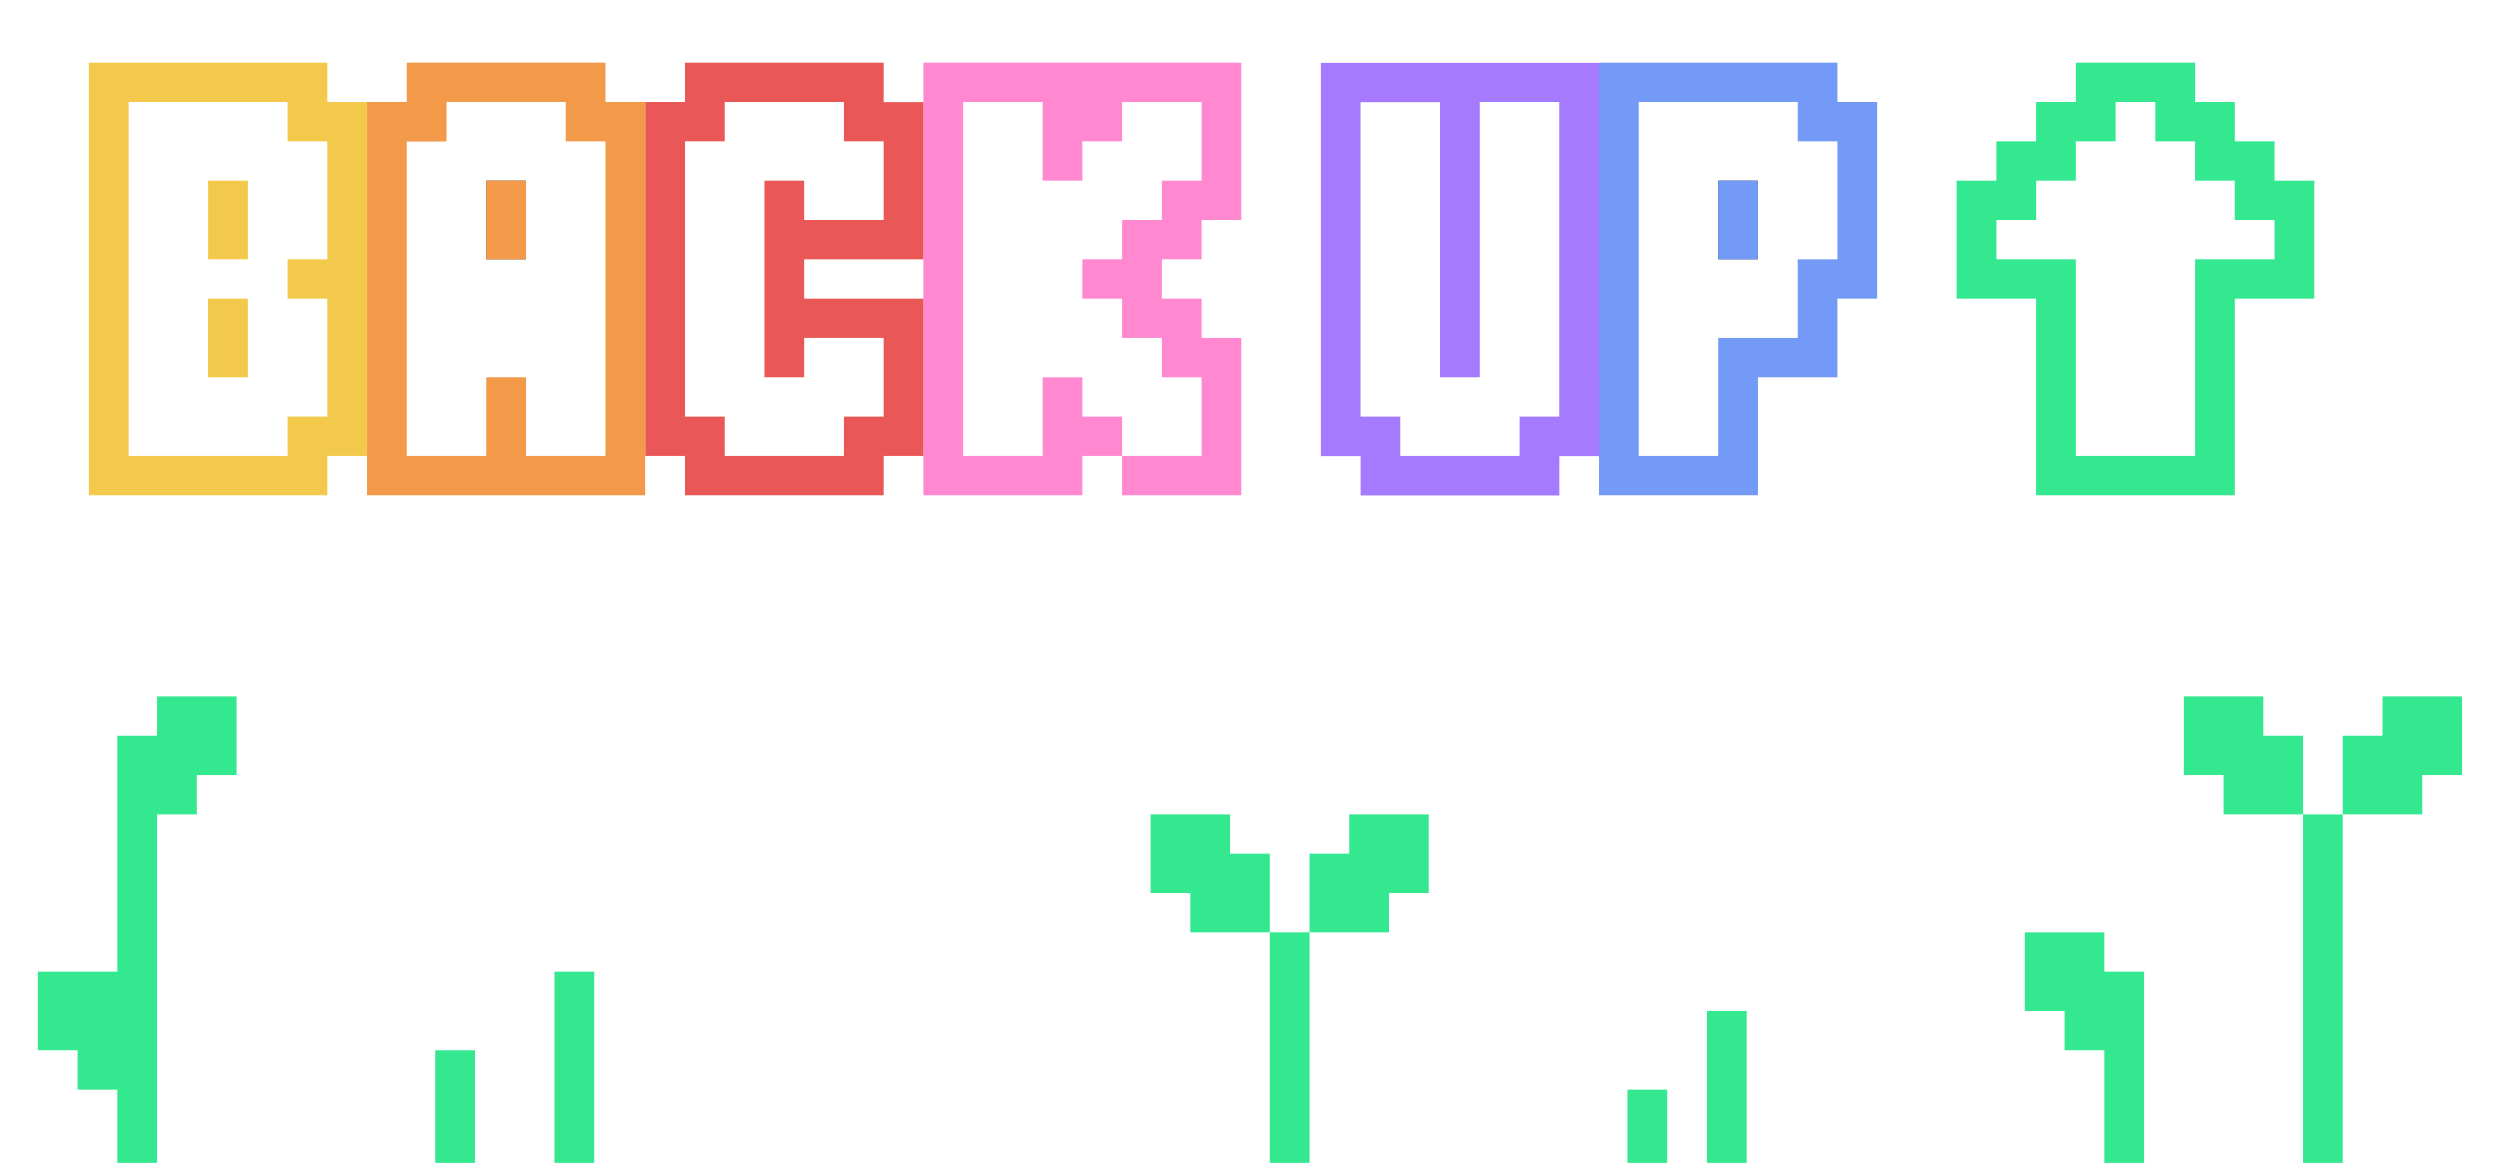 <svg xmlns="http://www.w3.org/2000/svg" viewBox="0 0 620.23 288.5"><g id="back_up" data-name="back up"><polygon points="130.5 54.58 130.5 44.82 120.64 44.82 120.64 54.58 120.64 64.33 130.5 64.33 130.5 54.58" style="fill:none"/><polygon points="51.63 83.84 51.63 93.6 61.49 93.6 61.49 83.84 61.49 74.09 51.63 74.09 51.63 83.84" style="fill:none"/><polygon points="436.13 44.82 426.27 44.82 426.27 54.58 426.27 64.33 436.13 64.33 436.13 54.58 436.13 44.82" style="fill:none"/><polygon points="61.49 44.82 51.63 44.82 51.63 54.58 51.63 64.33 61.49 64.33 61.49 54.58 61.49 44.82" style="fill:none"/><polygon points="209.37 64.33 199.51 64.33 199.51 74.09 209.37 74.09 219.23 74.09 229.09 74.09 229.09 64.33 219.23 64.33 209.37 64.33" style="fill:none"/><polygon points="600.94 172.77 591.08 172.77 591.08 182.53 581.22 182.53 581.22 192.28 581.22 202.04 591.08 202.04 600.94 202.04 600.94 192.28 610.8 192.28 610.8 182.53 610.8 172.77 600.94 172.77" style="fill:#34e890"/><polygon points="571.36 211.79 571.36 221.55 571.36 231.31 571.36 241.06 571.36 250.82 571.36 260.57 571.36 270.33 571.36 280.09 571.36 289.84 581.22 289.84 581.22 280.09 581.22 270.33 581.22 260.57 581.22 250.82 581.22 241.06 581.22 231.31 581.22 221.55 581.22 211.79 581.22 202.04 571.36 202.04 571.36 211.79" style="fill:#34e890"/><polygon points="571.36 182.53 561.51 182.53 561.51 172.77 551.65 172.77 541.79 172.77 541.79 182.53 541.79 192.28 551.65 192.28 551.65 202.04 561.51 202.04 571.36 202.04 571.36 192.28 571.36 182.53" style="fill:#34e890"/><path d="M554.44,122.87V74.09h19.72V44.82H564.3V35.06h-9.86V25.31h-9.85V15.55H515v9.76h-9.86v9.75h-9.86v9.76h-9.86V74.09h19.72v48.78h49.29Zm-19.71-9.76H515V64.33H495.29V54.58h9.86V44.82H515V35.06h9.86V25.31h9.86v9.75h9.86v9.76h9.85v9.76h9.86v9.75H544.59v48.78Z" style="fill:#34e890"/><polygon points="522.07 231.31 512.21 231.31 502.35 231.31 502.35 241.06 502.35 250.82 512.21 250.82 512.21 260.57 522.07 260.57 522.07 270.33 522.07 280.09 522.07 289.84 531.93 289.84 531.93 280.09 531.93 270.33 531.93 260.57 531.93 250.82 531.93 241.06 522.07 241.06 522.07 231.31" style="fill:#34e890"/><path d="M455.85,15.55H396.7V122.87h39.43V93.6h19.72V74.09h9.86V25.31h-9.86Zm0,19.51V64.33H446V83.84H426.27v29.27H406.56V25.31H446v9.75Z" style="fill:#749af7"/><path d="M426.27,64.33V44.82h9.86V64.33Z" style="fill:#363c41"/><polygon points="423.48 260.57 423.48 270.33 423.48 280.09 423.48 289.84 433.34 289.84 433.34 280.09 433.34 270.33 433.34 260.57 433.34 250.82 423.48 250.82 423.48 260.57" style="fill:#34e890"/><path d="M396.7,93.6v-78h-69v97.56h9.86v9.76h49.3v-9.76h9.86V93.6ZM377,103.36v9.75H347.4v-9.75h-9.86v-78h19.72V93.6h9.86V25.31h19.72v78.05Z" style="fill:#a57aff"/><polygon points="403.76 280.09 403.76 289.84 413.62 289.84 413.62 280.09 413.62 270.33 403.76 270.33 403.76 280.09" style="fill:#34e890"/><polygon points="334.74 202.04 334.74 211.79 324.89 211.79 324.89 221.55 324.89 231.31 334.74 231.31 344.6 231.31 344.6 221.55 354.46 221.55 354.46 211.79 354.46 202.04 344.6 202.04 334.74 202.04" style="fill:#34e890"/><polygon points="315.03 241.06 315.03 250.82 315.03 260.57 315.03 270.33 315.03 280.09 315.03 289.84 324.89 289.84 324.89 280.09 324.89 270.33 324.89 260.57 324.89 250.82 324.89 241.06 324.89 231.31 315.03 231.31 315.03 241.06" style="fill:#34e890"/><polygon points="315.03 211.79 305.17 211.79 305.17 202.04 295.31 202.04 285.45 202.04 285.45 211.79 285.45 221.55 295.31 221.55 295.31 231.31 305.17 231.31 315.03 231.31 315.03 221.55 315.03 211.79" style="fill:#34e890"/><polygon points="288.25 122.87 298.11 122.87 307.96 122.87 307.96 113.11 307.96 103.36 307.96 93.6 307.96 83.84 298.11 83.84 298.11 74.09 288.25 74.09 288.25 64.33 298.11 64.33 298.11 54.58 307.96 54.58 307.96 44.82 307.96 35.06 307.96 25.31 307.96 15.55 298.11 15.55 288.25 15.55 278.39 15.55 268.53 15.55 258.67 15.55 248.81 15.55 238.95 15.55 229.09 15.55 229.09 25.31 229.09 35.06 229.09 44.82 229.09 54.58 229.09 64.33 229.09 74.09 229.09 83.84 229.09 93.6 229.09 103.36 229.09 113.11 229.09 122.87 238.95 122.87 248.81 122.87 258.67 122.87 268.53 122.87 268.53 113.11 278.39 113.11 278.39 103.36 268.53 103.36 268.53 93.6 258.67 93.6 258.67 103.36 258.67 113.11 248.81 113.11 238.95 113.11 238.95 103.36 238.95 93.6 238.95 83.84 238.95 74.09 238.95 64.33 238.95 54.58 238.95 44.82 238.95 35.06 238.95 25.31 248.81 25.31 258.67 25.31 258.67 35.06 258.67 44.82 268.53 44.82 268.53 35.06 278.39 35.06 278.39 25.31 288.25 25.31 298.11 25.31 298.11 35.06 298.11 44.82 288.25 44.82 288.25 54.58 278.39 54.58 278.39 64.33 268.53 64.33 268.53 74.09 278.39 74.09 278.39 83.84 288.25 83.84 288.25 93.6 298.11 93.6 298.11 103.36 298.11 113.11 288.25 113.11 278.39 113.11 278.39 122.87 288.25 122.87" style="fill:#ff88d0"/><path d="M229.09,93.6V74.09H199.51V64.33h29.58v-39h-9.86V15.55H169.94v9.76h-9.86v87.8h9.86v9.76h49.29v-9.76h9.86V93.6Zm-19.72,9.76v9.75H179.8v-9.75h-9.86V35.06h9.86V25.31h29.57v9.75h9.86V54.58H199.51V44.82h-9.86V93.6h9.86V83.84h19.72v19.52Z" style="fill:#ea5757"/><path d="M160.08,93.6V25.31h-9.86V15.55h-49.3v9.76H91.06v97.56h69V93.6Zm-9.86,19.51H130.5V93.6h-9.86v19.51H100.92v-78h9.86V25.31h29.58v9.75h9.86v78.05Z" style="fill:#f2994a"/><path d="M120.64,54.58V44.82h9.86V64.33h-9.86Z" style="fill:#363c41"/><polygon points="137.56 250.82 137.56 260.57 137.56 270.33 137.56 280.09 137.56 289.84 147.42 289.84 147.42 280.09 147.42 270.33 147.42 260.57 147.42 250.82 147.42 241.06 137.56 241.06 137.56 250.82" style="fill:#34e890"/><polygon points="107.98 270.33 107.98 280.09 107.98 289.84 117.84 289.84 117.84 280.09 117.84 270.33 117.84 260.57 107.98 260.57 107.98 270.33" style="fill:#34e890"/><path d="M91.06,93.6V25.31H81.2V15.55H22.05V122.87H81.2v-9.76h9.86V93.6Zm-19.71,9.76v9.75H31.91V25.31H71.35v9.75H81.2V64.33H71.35v9.76H81.2v29.27Z" style="fill:#f2c94b"/><polygon points="38.97 172.77 38.97 182.53 29.11 182.53 29.11 192.28 29.11 202.04 29.11 211.79 29.11 221.55 29.11 231.31 29.11 241.06 19.25 241.06 9.39 241.06 9.39 250.82 9.39 260.57 19.25 260.57 19.25 270.33 29.11 270.33 29.11 280.09 29.11 289.84 38.97 289.84 38.97 280.09 38.97 270.33 38.97 260.57 38.97 250.82 38.97 241.06 38.97 231.31 38.97 221.55 38.97 211.79 38.97 202.04 48.83 202.04 48.83 192.28 58.69 192.28 58.69 182.53 58.69 172.77 48.83 172.77 38.97 172.77" style="fill:#34e890"/><rect x="51.63" y="44.82" width="9.86" height="19.51" style="fill:#f2c94b"/><rect x="120.64" y="44.82" width="9.86" height="19.51" style="fill:#f2994a"/><rect x="426.27" y="44.82" width="9.86" height="19.51" style="fill:#749af7"/><rect x="51.62" y="74.09" width="9.86" height="19.51" style="fill:#f2c94b"/></g></svg>
